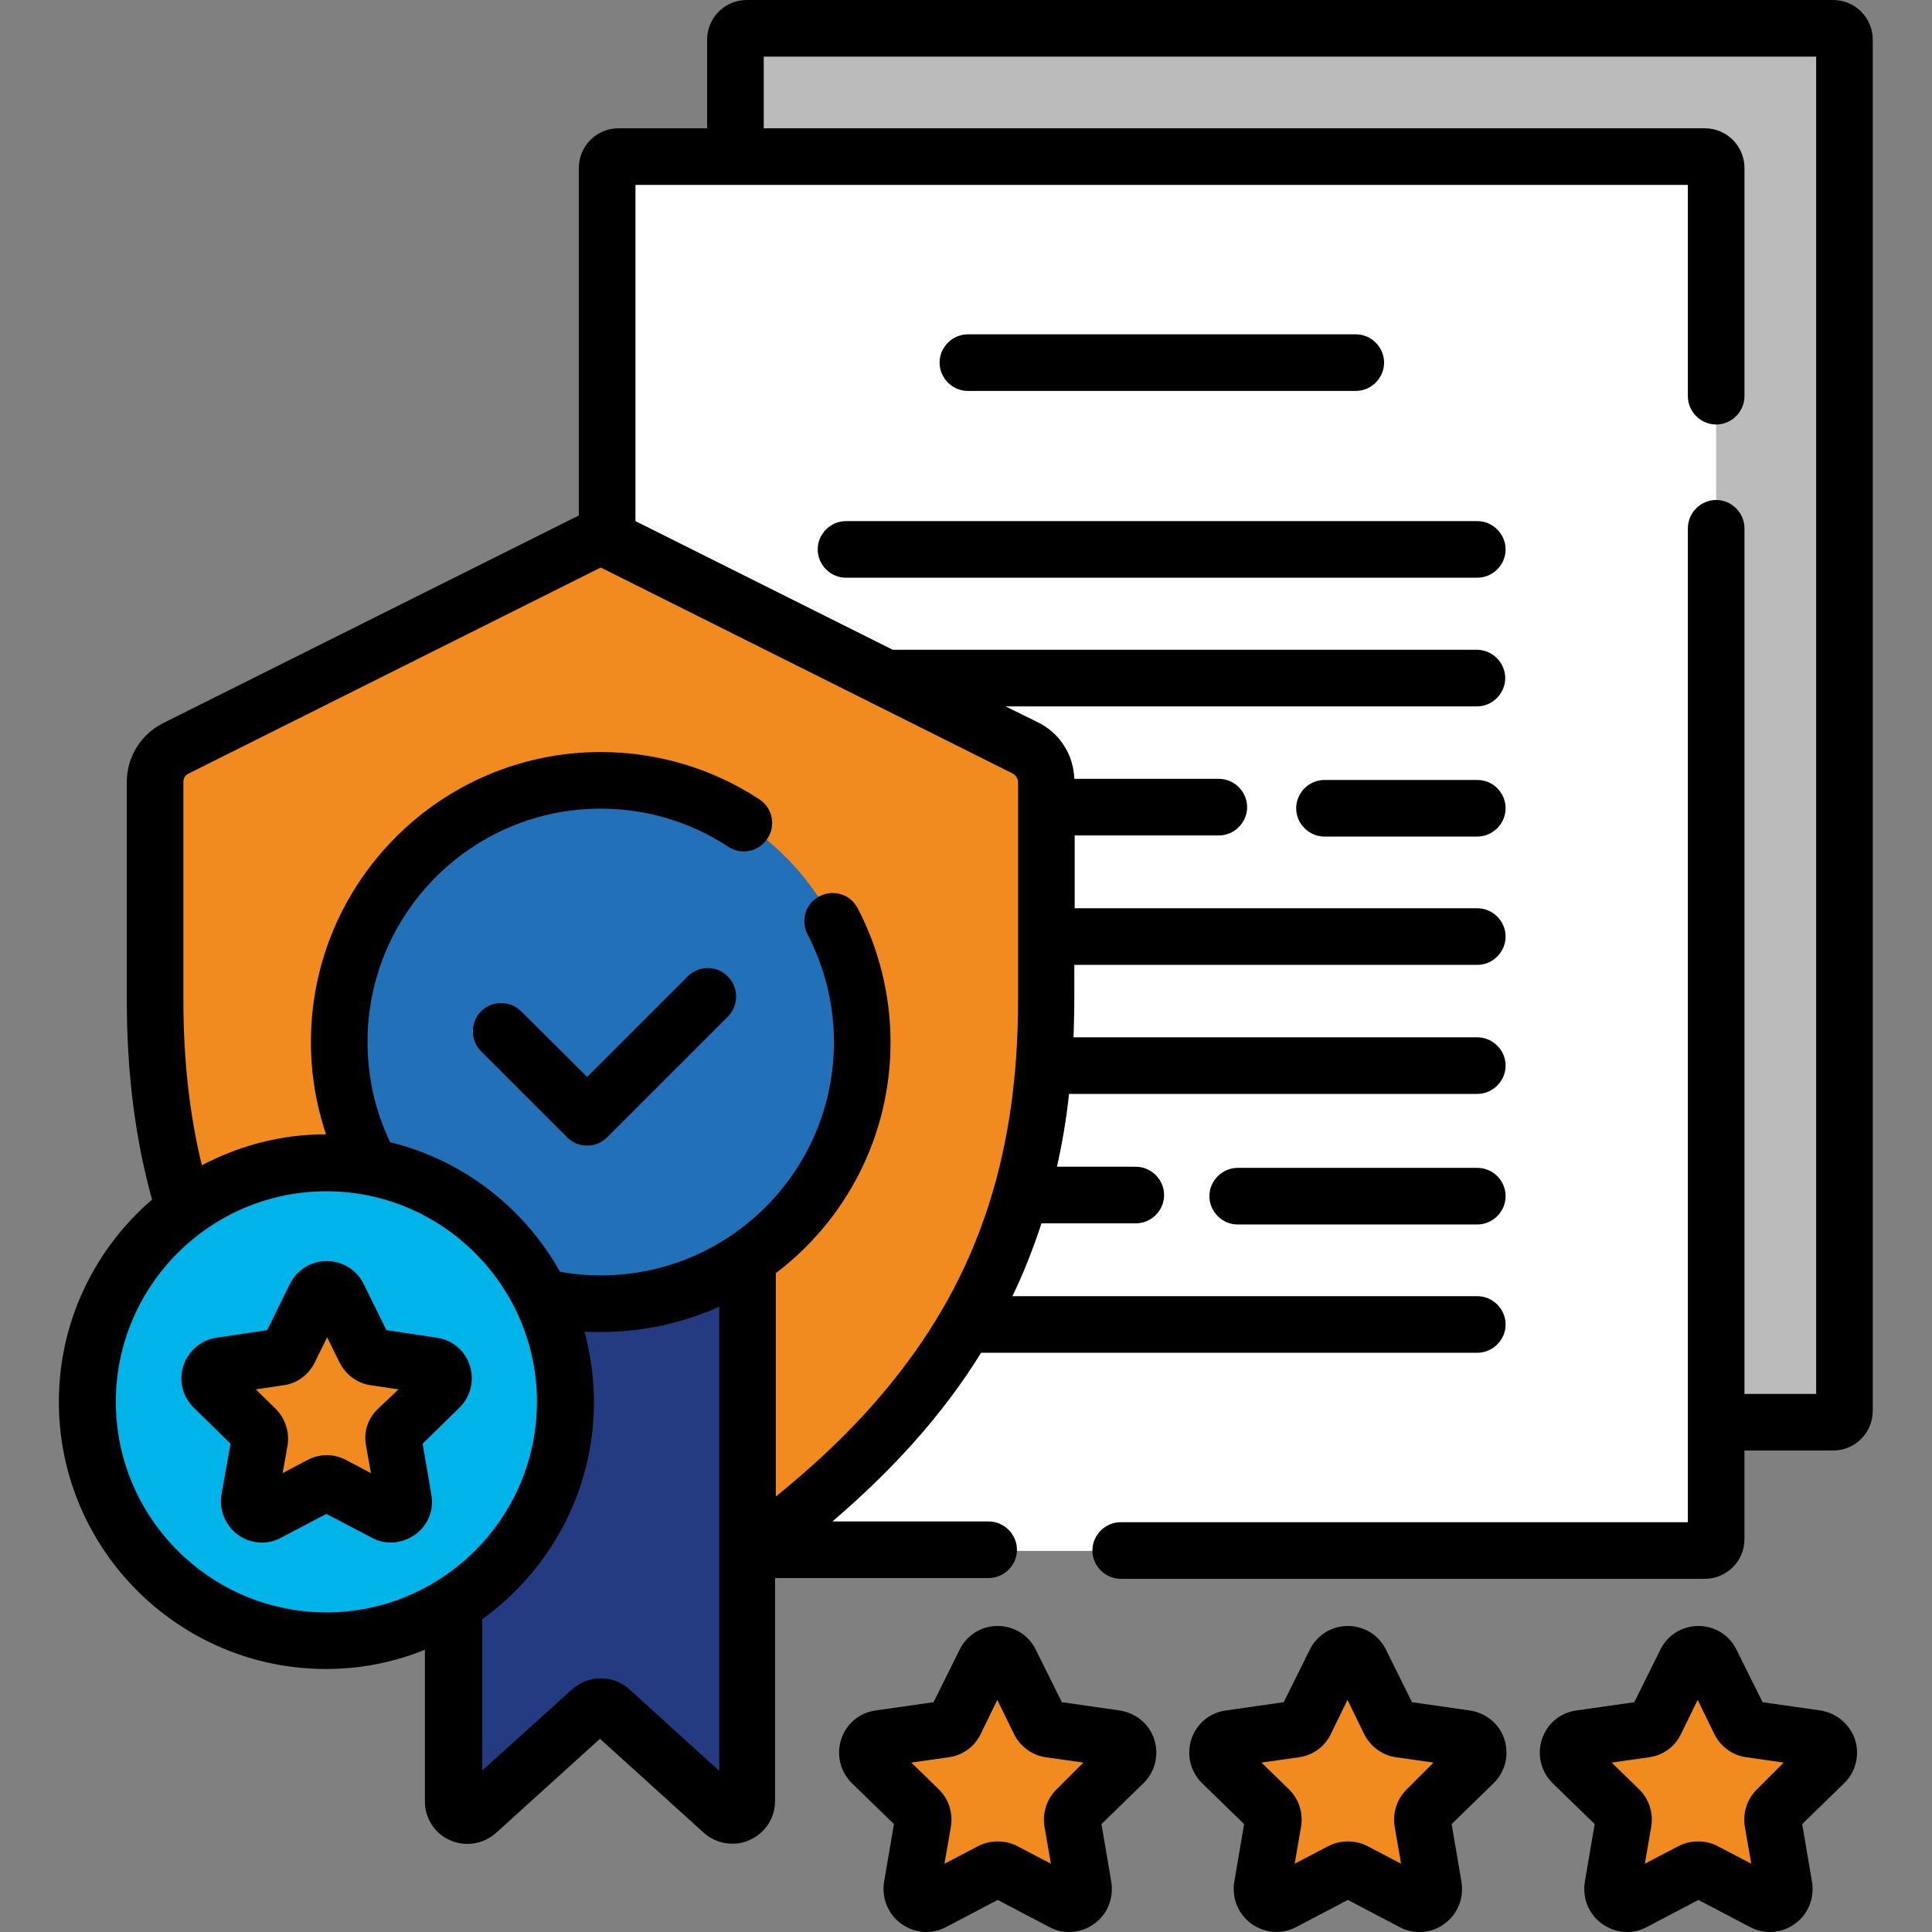 <?xml version="1.0" encoding="UTF-8"?> <svg xmlns="http://www.w3.org/2000/svg" xmlns:xlink="http://www.w3.org/1999/xlink" version="1.1" id="Capa_1" x="0px" y="0px" viewBox="0 0 512 512" style="enable-background:new 0 0 512 512;" xml:space="preserve"><rect x="0" y="0" width="512" height="512" fill="#808080" stroke="none"/> <style type="text/css"> .st0{fill:#BCBBBB;} .st1{fill:#FFFFFF;} .st2{fill:#F18B20;} .st3{fill:#243B81;} .st4{fill:#2170B8;} .st5{fill:#00B4EA;} </style> <g> <path class="st0" d="M485.8,7.5H197.9c-1.7,0-3,1.3-3,3v32h256.9c1.1,0,2,0.9,2,2v332.4h32c1.7,0,3-1.3,3-3V10.5 C488.8,8.8,487.5,7.5,485.8,7.5L485.8,7.5z"></path> <path class="st1" d="M451.8,41.5H163.9c-1.7,0-3,1.3-3,3v98.4l110.8,55.4c3.4,1.7,5.5,5.2,5.5,8.9V265c0,69.1-30.1,110.6-78,146 h252.6c1.7,0,3-1.3,3-3V44.5C454.8,42.8,453.5,41.5,451.8,41.5L451.8,41.5z"></path> <path class="st1" d="M194.1,159.5v-115c0-1.7,1.3-3,3-3h-33.2c-1.7,0-3,1.3-3,3v98.4L194.1,159.5z"></path> <path class="st2" d="M271.7,198.3l-112.5-56.2L46.6,198.3c-3.4,1.7-5.5,5.2-5.5,8.9V265c0,21.3,2.9,39.9,8.2,56.6 c10.4-7.8,23.3-12.4,37.2-12.4c3.8,0,7.7,0.4,11.5,1.1l2.1,0.4l-1-1.8c-5.4-10-8.3-21.2-8.3-32.6c0-37.7,30.7-68.3,68.3-68.3 s68.3,30.7,68.3,68.3c0,22.7-11.2,43.8-30,56.6l-0.4,0.3v79.5c49.2-35.8,80.2-77.4,80.2-147.5v-57.7 C277.3,203.5,275.1,200,271.7,198.3z"></path> <g> <path class="st2" d="M79.6,308.6c-3-13.2-4.6-27.7-4.6-43.6v-80.8l-28.4,14.2c-3.4,1.7-5.5,5.2-5.5,8.9V265 c0,20.8,2.7,39.1,7.9,55.5C57.8,314,68.2,309.8,79.6,308.6z"></path> </g> <path class="st3" d="M159.2,345.5c-5.4,0-10.7-0.6-15.7-1.8c4.1,8.4,6.4,17.9,6.4,27.9c0,22.6-11.8,42.4-29.6,53.6v52.4 c0,3.3,3.9,5,6.4,2.8l30-27.1c1.5-1.3,3.7-1.3,5.1,0l30,27.1c2.4,2.2,6.4,0.5,6.4-2.8v-144C187,341.1,173.6,345.5,159.2,345.5 L159.2,345.5z"></path> <g> <path class="st3" d="M120.3,425.1v52.4c0,3.3,3.9,5,6.4,2.8l19.3-17.5v-69.4C141.1,406.6,132,417.7,120.3,425.1z"></path> </g> <g> <path class="st4" d="M159.2,206.8c-38.3,0-69.3,31-69.3,69.3c0,12,3,23.3,8.4,33.1c19.9,3.7,36.5,16.7,45.2,34.4 c5.1,1.2,10.3,1.8,15.7,1.8c38.3,0,69.3-31,69.3-69.3C228.5,237.9,197.5,206.8,159.2,206.8L159.2,206.8z"></path> <path class="st4" d="M123.3,276.1c0-32.5,22.4-59.8,52.6-67.3c-5.4-1.3-11-2-16.7-2c-38.3,0-69.3,31-69.3,69.3 c0,12,3,23.3,8.4,33.1c19.9,3.7,36.5,16.7,45.2,34.4c5.1,1.2,10.3,1.8,15.7,1.8c5.8,0,11.4-0.7,16.7-2 C145.7,335.9,123.3,308.7,123.3,276.1z"></path> </g> <g> <g> <path class="st2" d="M267.9,440.5l7.7,15.7c0.6,1.1,1.6,1.9,2.9,2.1l17.3,2.5c3.1,0.5,4.4,4.3,2.1,6.5l-12.5,12.2 c-0.9,0.9-1.3,2.1-1.1,3.4l3,17.2c0.5,3.1-2.7,5.5-5.5,4l-15.5-8.1c-1.1-0.6-2.4-0.6-3.5,0l-15.5,8.1c-2.8,1.5-6.1-0.9-5.5-4 l3-17.2c0.2-1.2-0.2-2.5-1.1-3.4L231,467.3c-2.3-2.2-1-6,2.1-6.5l17.3-2.5c1.2-0.2,2.3-1,2.9-2.1l7.7-15.7 C262.4,437.7,266.5,437.7,267.9,440.5L267.9,440.5z"></path> </g> <g> <g> <path class="st2" d="M263.8,492.7l3-17.2c0.2-1.2-0.2-2.5-1.1-3.4l-12.5-12.2c-0.7-0.7-1-1.5-1.1-2.3c-0.5,0.3-1,0.5-1.6,0.6 l-17.3,2.5c-3.1,0.5-4.4,4.3-2.1,6.5l12.5,12.2c0.9,0.9,1.3,2.1,1.1,3.4l-3,17.2c-0.5,3.1,2.7,5.5,5.5,4l15.5-8.1 c0.6-0.3,1.2-0.4,1.8-0.4C263.9,494.7,263.6,493.7,263.8,492.7L263.8,492.7z"></path> </g> </g> <g> <path class="st2" d="M360.7,440.5l7.7,15.7c0.6,1.1,1.6,1.9,2.9,2.1l17.3,2.5c3.1,0.5,4.4,4.3,2.1,6.5l-12.5,12.2 c-0.9,0.9-1.3,2.1-1.1,3.4l3,17.2c0.5,3.1-2.7,5.5-5.5,4l-15.5-8.1c-1.1-0.6-2.4-0.6-3.5,0l-15.5,8.1c-2.8,1.5-6.1-0.9-5.5-4 l3-17.2c0.2-1.2-0.2-2.5-1.1-3.4l-12.5-12.2c-2.3-2.2-1-6,2.1-6.5l17.3-2.5c1.2-0.2,2.3-1,2.9-2.1l7.7-15.7 C355.2,437.7,359.3,437.7,360.7,440.5L360.7,440.5z"></path> </g> <g> <g> <path class="st2" d="M356.6,492.7l3-17.2c0.2-1.2-0.2-2.5-1.1-3.4L346,459.9c-0.7-0.7-1-1.5-1.1-2.3c-0.5,0.3-1,0.5-1.6,0.6 l-17.3,2.5c-3.1,0.5-4.4,4.3-2.1,6.5l12.5,12.2c0.9,0.9,1.3,2.1,1.1,3.4l-3,17.2c-0.5,3.1,2.7,5.5,5.5,4l15.5-8.1 c0.6-0.3,1.2-0.4,1.8-0.4C356.7,494.7,356.4,493.7,356.6,492.7L356.6,492.7z"></path> </g> </g> <g> <path class="st2" d="M453.5,440.5l7.7,15.7c0.6,1.1,1.6,1.9,2.9,2.1l17.3,2.5c3.1,0.5,4.4,4.3,2.1,6.5L471,479.4 c-0.9,0.9-1.3,2.1-1.1,3.4l3,17.2c0.5,3.1-2.7,5.5-5.5,4l-15.5-8.1c-1.1-0.6-2.4-0.6-3.5,0l-15.5,8.1c-2.8,1.5-6.1-0.9-5.5-4 l3-17.2c0.2-1.2-0.2-2.5-1.1-3.4l-12.5-12.2c-2.3-2.2-1-6,2.1-6.5l17.3-2.5c1.2-0.2,2.3-1,2.9-2.1l7.7-15.7 C448.1,437.7,452.1,437.7,453.5,440.5L453.5,440.5z"></path> </g> <g> <g> <path class="st2" d="M449.4,492.7l3-17.2c0.2-1.2-0.2-2.5-1.1-3.4l-12.5-12.2c-0.7-0.7-1-1.5-1.1-2.3c-0.5,0.3-1,0.5-1.6,0.6 l-17.3,2.5c-3.1,0.5-4.4,4.3-2.1,6.5l12.5,12.2c0.9,0.9,1.3,2.1,1.1,3.4l-3,17.2c-0.5,3.1,2.7,5.5,5.5,4l15.5-8.1 c0.6-0.3,1.2-0.4,1.8-0.4C449.5,494.7,449.2,493.7,449.4,492.7L449.4,492.7z"></path> </g> </g> </g> <g> <g> <circle class="st5" cx="86.5" cy="371.5" r="63.3"></circle> </g> <g> <path class="st5" d="M54,371.5c0-29.7,20.4-54.6,47.9-61.5c-4.9-1.2-10.1-1.9-15.4-1.9c-35,0-63.3,28.4-63.3,63.3 s28.4,63.3,63.3,63.3c5.3,0,10.5-0.7,15.4-1.9C74.4,426.1,54,401.2,54,371.5z"></path> </g> <g> <path class="st2" d="M89.6,343.7l7,14.1c0.5,1,1.5,1.7,2.6,1.9l15.5,2.3c2.8,0.4,3.9,3.9,1.9,5.8l-11.2,11c-0.8,0.8-1.2,1.9-1,3 l2.7,15.5c0.5,2.8-2.5,4.9-5,3.6l-13.9-7.3c-1-0.5-2.2-0.5-3.2,0L71,400.8c-2.5,1.3-5.4-0.8-5-3.6l2.7-15.5c0.2-1.1-0.2-2.2-1-3 l-11.2-11c-2-2-0.9-5.4,1.9-5.8l15.5-2.3c1.1-0.2,2.1-0.9,2.6-1.9l7-14.1C84.7,341.2,88.4,341.2,89.6,343.7z"></path> </g> <g> <g> <path class="st2" d="M85.5,391l2.7-15.5c0.2-1.1-0.2-2.2-1-3l-11.2-11c-0.6-0.6-1-1.4-1-2.1c-0.3,0.1-0.6,0.2-0.9,0.3l-15.5,2.3 c-2.8,0.4-3.9,3.9-1.9,5.8l11.2,11c0.8,0.8,1.2,1.9,1,3l-2.7,15.5c-0.5,2.8,2.5,4.9,5,3.6l13.9-7.3c0.3-0.1,0.6-0.2,0.9-0.3 C85.5,392.6,85.3,391.8,85.5,391L85.5,391z"></path> </g> </g> <g> <path d="M485.8,0H197.9c-5.8,0-10.5,4.7-10.5,10.5V34h-23.5c-5.8,0-10.5,4.7-10.5,10.5v92.1l-110.1,55c-6,3-9.7,9-9.7,15.7V265 c0,19.6,2.3,37.1,6.7,52.9c-15.1,13-24.7,32.2-24.7,53.6c0,39.1,31.8,70.8,70.8,70.8c9.3,0,18.1-1.8,26.2-5.1v40.2 c0,4.5,2.6,8.5,6.7,10.3c4.1,1.8,8.9,1,12.2-2l27.5-24.9l27.5,24.9c2.1,1.9,4.8,2.9,7.6,2.9c1.6,0,3.1-0.3,4.6-1 c4.1-1.8,6.7-5.9,6.7-10.3v-59.1H262c4.1,0,7.5-3.4,7.5-7.5s-3.4-7.5-7.5-7.5h-41.4c15.9-13.6,29.2-28.2,39.4-44.7h131.5 c4.1,0,7.5-3.4,7.5-7.5s-3.4-7.5-7.5-7.5H268.3c3-6.2,5.5-12.6,7.7-19.3h25c4.1,0,7.5-3.4,7.5-7.5s-3.4-7.5-7.5-7.5h-20.9 c1.4-6.2,2.5-12.6,3.2-19.3h108.2c4.1,0,7.5-3.4,7.5-7.5s-3.4-7.5-7.5-7.5h-107c0.1-3.4,0.2-6.8,0.2-10.2v-9h106.8 c4.1,0,7.5-3.4,7.5-7.5s-3.4-7.5-7.5-7.5H284.8v-19.3H323c4.1,0,7.5-3.4,7.5-7.5s-3.4-7.5-7.5-7.5h-38.3 c-0.2-6.4-3.9-12.2-9.7-15l-8.5-4.2h124.9c4.1,0,7.5-3.4,7.5-7.5s-3.4-7.5-7.5-7.5H236.6l-68.2-34.1V49h278.9v56 c0,4.1,3.4,7.5,7.5,7.5s7.5-3.4,7.5-7.5V44.5c0-5.8-4.7-10.5-10.5-10.5H202.4V15h278.9v354.4h-19V140c0-4.1-3.4-7.5-7.5-7.5 s-7.5,3.4-7.5,7.5v263.4H297c-4.1,0-7.5,3.4-7.5,7.5s3.4,7.5,7.5,7.5h154.8c5.8,0,10.5-4.7,10.5-10.5v-23.5h23.5 c5.8,0,10.5-4.7,10.5-10.5V10.5C496.3,4.7,491.6,0,485.8,0L485.8,0z M30.7,371.5c0-30.8,25.1-55.8,55.8-55.8s55.8,25.1,55.8,55.8 s-25.1,55.8-55.8,55.8S30.7,402.3,30.7,371.5z M166.8,447.7c-4.3-3.9-10.8-3.9-15.2,0l-23.8,21.5v-40.1 c17.9-12.9,29.6-33.9,29.6-57.5c0-6.5-0.9-12.7-2.5-18.7c1.4,0.1,2.9,0.1,4.3,0.1c11.2,0,21.8-2.4,31.4-6.7v123L166.8,447.7z M269.8,207.3V265c0,39.5-9.8,70.7-31,98.2c-8.8,11.5-19.5,22.3-33.2,33.4v-59.2c18.5-14,30.4-36.2,30.4-61.2 c0-12.3-3-24.6-8.7-35.5c-1.9-3.7-6.4-5.1-10.1-3.2s-5.1,6.4-3.2,10.1c4.6,8.9,7,18.5,7,28.6c0,34.1-27.7,61.8-61.8,61.8 c-3.7,0-7.3-0.3-10.8-1c-9.5-16.9-25.7-29.6-45-34.3c-3.9-8.1-6-17.1-6-26.6c0-34.1,27.7-61.8,61.8-61.8 c12.1,0,23.8,3.5,33.8,10.1c3.5,2.3,8.1,1.3,10.4-2.2c2.3-3.5,1.3-8.1-2.2-10.4c-12.5-8.2-27.1-12.5-42-12.5 c-42.4,0-76.8,34.5-76.8,76.8c0,8.6,1.4,16.8,4,24.5c-11.9,0-23,3-32.9,8.2c-3.3-13.5-4.9-28-4.9-43.9v-57.7c0-1,0.5-1.8,1.4-2.2 l109.2-54.6L268.4,205C269.2,205.5,269.8,206.3,269.8,207.3L269.8,207.3z"></path> <path d="M216.7,145.6c0,4.1,3.4,7.5,7.5,7.5h167.3c4.1,0,7.5-3.4,7.5-7.5s-3.4-7.5-7.5-7.5H224.2 C220.1,138.1,216.7,141.5,216.7,145.6L216.7,145.6z"></path> <path d="M391.5,206.7H351c-4.1,0-7.5,3.4-7.5,7.5s3.4,7.5,7.5,7.5h40.5c4.1,0,7.5-3.4,7.5-7.5S395.7,206.7,391.5,206.7z"></path> <path d="M391.5,309.5H328c-4.1,0-7.5,3.4-7.5,7.5s3.4,7.5,7.5,7.5h63.5c4.1,0,7.5-3.4,7.5-7.5S395.7,309.5,391.5,309.5z"></path> <path d="M359.3,103.6c4.1,0,7.5-3.4,7.5-7.5s-3.4-7.5-7.5-7.5H256.5c-4.1,0-7.5,3.4-7.5,7.5s3.4,7.5,7.5,7.5H359.3z"></path> <path d="M182.3,258.7l-26.7,26.7L138.1,268c-2.9-2.9-7.7-2.9-10.6,0c-2.9,2.9-2.9,7.7,0,10.6l22.8,22.8c1.5,1.5,3.4,2.2,5.3,2.2 s3.8-0.7,5.3-2.2l32-32c2.9-2.9,2.9-7.7,0-10.6C190,255.8,185.3,255.8,182.3,258.7z"></path> <path d="M296.8,453.3l-15.4-2.2l-6.9-13.9c0,0,0,0,0,0c-1.9-3.9-5.8-6.3-10.1-6.3c-4.3,0-8.2,2.4-10.1,6.3l-6.9,13.9l-15.4,2.2 c-4.3,0.6-7.8,3.6-9.1,7.7c-1.3,4.1-0.2,8.6,2.9,11.6l11.1,10.8l-2.6,15.3c-0.7,4.3,1,8.5,4.5,11.1c2,1.4,4.3,2.2,6.6,2.2 c1.8,0,3.6-0.4,5.3-1.3l13.7-7.2l13.7,7.2c3.8,2,8.4,1.7,11.9-0.9c3.5-2.5,5.2-6.8,4.5-11.1l-2.6-15.3l11.1-10.8 c3.1-3,4.2-7.5,2.9-11.6C304.6,456.9,301.1,454,296.8,453.3L296.8,453.3z M280.1,474.1c-2.7,2.6-3.9,6.3-3.3,10l1.7,9.8l-8.8-4.6 c-1.6-0.9-3.5-1.3-5.3-1.3s-3.6,0.4-5.3,1.3l-8.8,4.6l1.7-9.8c0.6-3.7-0.6-7.4-3.3-10l-7.2-7l9.9-1.4c3.7-0.5,6.9-2.8,8.5-6.2 l4.4-9l4.4,9c1.6,3.3,4.8,5.7,8.5,6.2l9.9,1.4L280.1,474.1z"></path> <path d="M389.6,453.3l-15.4-2.2l-6.9-13.9c0,0,0,0,0,0c-1.9-3.9-5.8-6.3-10.1-6.3c-4.3,0-8.2,2.4-10.1,6.3l-6.9,13.9l-15.4,2.2 c-4.3,0.6-7.8,3.6-9.1,7.7s-0.2,8.6,2.9,11.6l11.1,10.8l-2.6,15.3c-0.7,4.3,1,8.5,4.5,11.1c3.5,2.5,8.1,2.9,11.9,0.9l13.7-7.2 l13.7,7.2c1.7,0.9,3.5,1.3,5.3,1.3c2.3,0,4.7-0.7,6.6-2.2c3.5-2.5,5.2-6.8,4.5-11.1l-2.6-15.3l11.1-10.8c3.1-3,4.2-7.5,2.9-11.6 C397.4,456.9,393.9,454,389.6,453.3L389.6,453.3z M372.9,474.1c-2.7,2.6-3.9,6.3-3.3,10l1.7,9.8l-8.8-4.6 c-1.6-0.9-3.5-1.3-5.3-1.3s-3.6,0.4-5.3,1.3l-8.8,4.6l1.7-9.8c0.6-3.7-0.6-7.4-3.3-10l-7.2-7l9.9-1.4c3.7-0.5,6.9-2.8,8.5-6.2 l4.4-9l4.4,9c1.6,3.3,4.8,5.7,8.5,6.2l9.9,1.4L372.9,474.1z"></path> <path d="M482.5,453.3l-15.4-2.2l-6.9-13.9c0,0,0,0,0,0c-1.9-3.9-5.8-6.3-10.1-6.3c-4.3,0-8.2,2.4-10.1,6.3l-6.9,13.9l-15.4,2.2 c-4.3,0.6-7.8,3.6-9.1,7.7s-0.2,8.6,2.9,11.6l11.1,10.8l-2.6,15.3c-0.7,4.3,1,8.5,4.5,11.1c2,1.4,4.3,2.2,6.6,2.2 c1.8,0,3.6-0.4,5.3-1.3l13.7-7.2l13.7,7.2c3.8,2,8.4,1.7,11.9-0.9c3.5-2.5,5.2-6.8,4.5-11.1l-2.6-15.3l11.1-10.8 c3.1-3,4.2-7.5,2.9-11.6C490.2,456.9,486.7,454,482.5,453.3L482.5,453.3z M465.7,474.1c-2.7,2.6-3.9,6.3-3.3,10l1.7,9.8l-8.8-4.6 c-1.6-0.9-3.5-1.3-5.3-1.3s-3.6,0.4-5.3,1.3l-8.8,4.6l1.7-9.8c0.6-3.7-0.6-7.4-3.3-10l-7.2-7l9.9-1.4c3.7-0.5,6.9-2.8,8.5-6.2 l4.4-9l4.4,9c1.6,3.3,4.8,5.7,8.5,6.2l9.9,1.4L465.7,474.1z"></path> <path d="M115.8,354.5l-13.4-2l-6-12.2c-1.9-3.8-5.6-6.1-9.8-6.1s-7.9,2.3-9.8,6.1l-6,12.2l-13.4,2c-4.1,0.6-7.5,3.5-8.8,7.4 c-1.3,4-0.2,8.3,2.8,11.2l9.7,9.5L58.7,396c-0.7,4.1,1,8.2,4.3,10.7c1.9,1.4,4.2,2.1,6.4,2.1c1.7,0,3.5-0.4,5.1-1.3l12-6.3 l12,6.3c3.7,2,8.1,1.6,11.5-0.8s5.1-6.6,4.3-10.7l-2.3-13.4l9.7-9.5c3-2.9,4.1-7.2,2.8-11.2C123.3,358,119.9,355.1,115.8,354.5z M100.1,373.4c-2.6,2.5-3.8,6.1-3.1,9.7l1.3,7.3l-6.6-3.5c-3.2-1.7-7-1.7-10.2,0l-6.6,3.5l1.3-7.3c0.6-3.5-0.6-7.2-3.1-9.7 l-5.3-5.2l7.4-1.1c3.6-0.5,6.6-2.8,8.2-6l3.3-6.7l3.3,6.7c1.6,3.2,4.7,5.5,8.2,6l7.4,1.1L100.1,373.4z"></path> </g> </g> </g> </svg> 